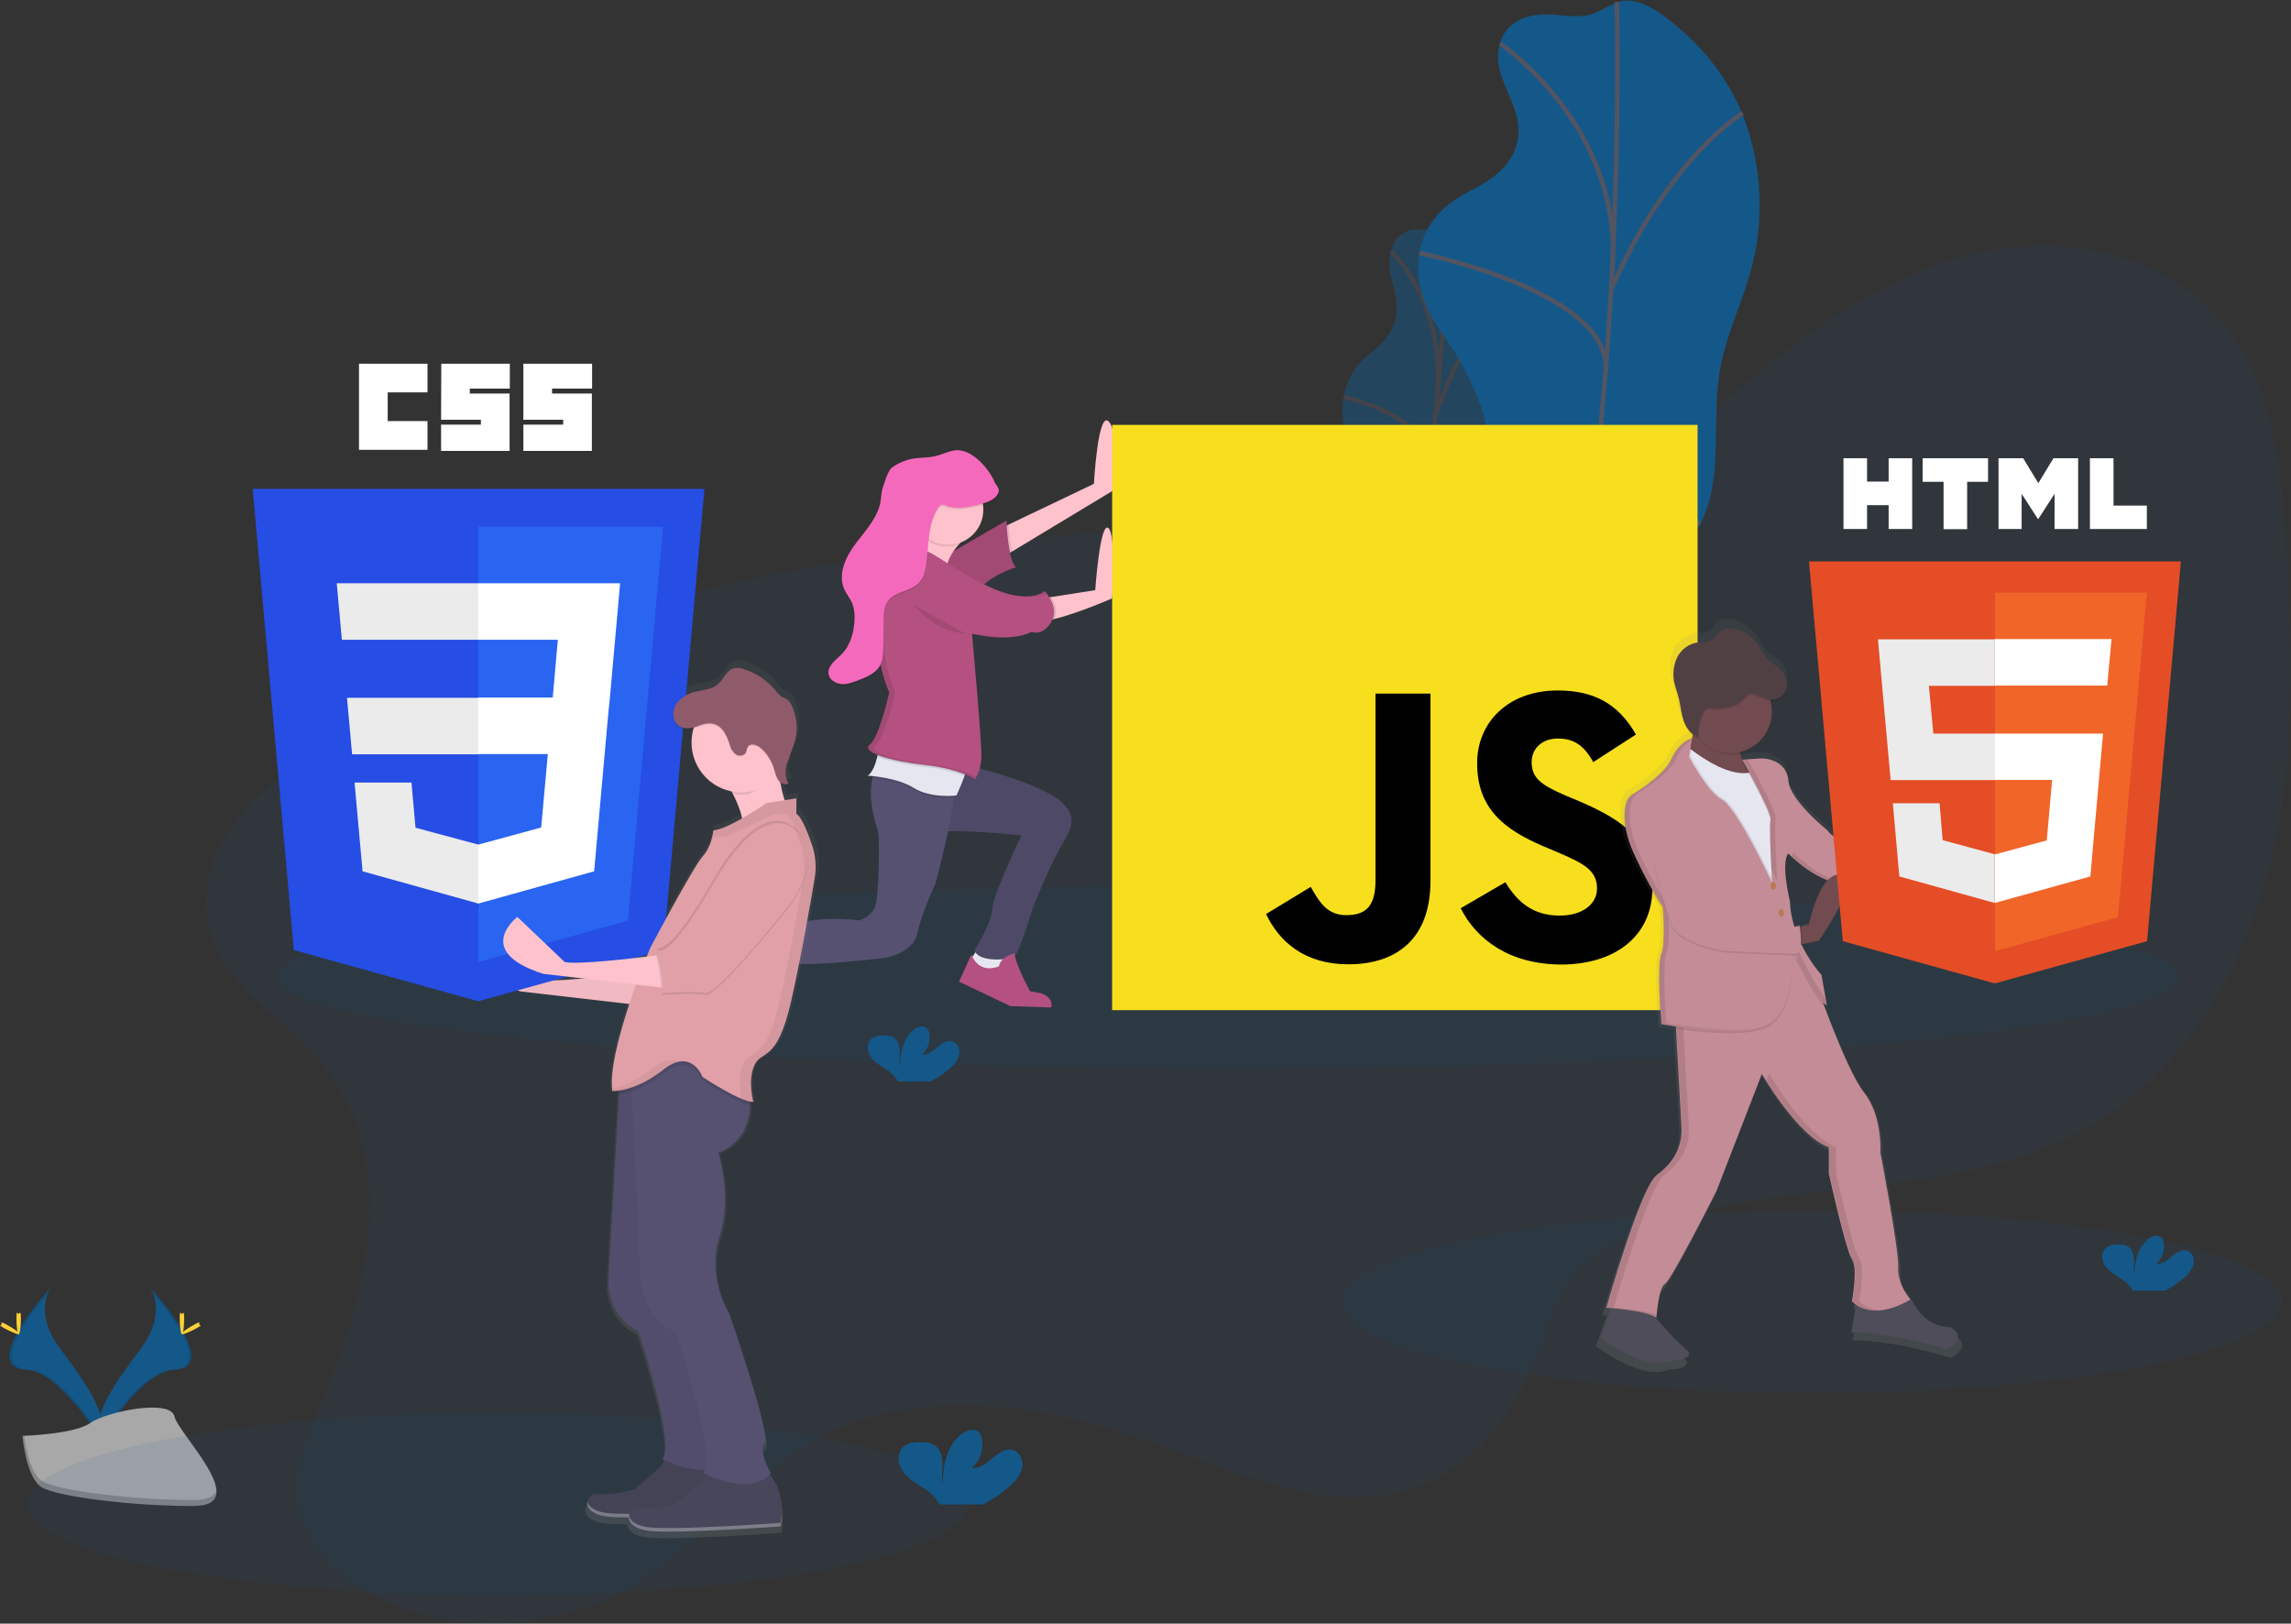<?xml version="1.0" encoding="utf-8"?>
<!-- Generator: Adobe Illustrator 27.0.1, SVG Export Plug-In . SVG Version: 6.00 Build 0)  -->
<svg version="1.1" id="_x37_d1857de-4e1d-4ad3-937b-baacafe47dc3"
	 xmlns="http://www.w3.org/2000/svg" xmlns:xlink="http://www.w3.org/1999/xlink" x="0px" y="0px" viewBox="0 0 1030 729.9"
	 style="enable-background:new 0 0 1030 729.9;" xml:space="preserve">
<rect x="0" y="0" width="1030" height="729.9" fill="#333333" stroke="none"/>
<style type="text/css">
	.st0{opacity:0.1;fill:#145889;enable-background:new    ;}
	.st1{opacity:0.5;}
	.st2{fill:#145889;}
	.st3{fill:none;stroke:#535461;stroke-width:2;stroke-miterlimit:10;}
	.st4{opacity:0.1;enable-background:new    ;}
	.st5{fill:#FFD037;}
	.st6{fill:#A8A8A8;}
	.st7{opacity:0.2;enable-background:new    ;}
	.st8{fill:#E6E6F0;}
	.st9{fill:#FDC2CC;}
	.st10{fill:#565171;}
	.st11{fill:#B45181;}
	.st12{opacity:0.1;}
	.st13{fill:#F569BC;}
	.st14{fill:#F7DF1E;}
	.st15{fill:url(#SVGID_1_);}
	.st16{fill:#4F4D59;}
	.st17{fill:#C48C96;}
	.st18{fill:#714B4F;}
	.st19{fill:#BA7855;}
	.st20{fill:#503F43;}
	.st21{fill:#E44D26;}
	.st22{fill:#F16529;}
	.st23{fill:#EBEBEB;}
	.st24{fill:#FFFFFF;}
	.st25{fill:url(#SVGID_00000080164617342194380200000011340546040602830736_);}
	.st26{opacity:5.000000e-02;enable-background:new    ;}
	.st27{fill:#264DE4;}
	.st28{fill:#2965F1;}
	.st29{fill:#47465A;}
	.st30{opacity:0.3;fill:#FFFFFF;enable-background:new    ;}
	.st31{fill:#E1A0A7;}
	.st32{fill:#8F5A6A;}
	.st33{opacity:5.000000e-02;}
</style>
<ellipse class="st0" cx="814.7" cy="585.2" rx="211.4" ry="41.1"/>
<g class="st1">
	<path class="st2" d="M633.6,103.6c-2.8,0.8-6.3,2.9-8.1,8.7c-3.4,11.3,4.5,19,1.9,30.8c-0.7,3.1-2.1,6.1-4,8.6
		c-3.2,4.3-6.6,6.3-9.9,9.3c-4.2,3.8-7.2,8.8-8.7,14.3c-1.6,6.1-1.7,12.4-0.4,18.5c1.2,5.1,3.2,8.9,5,13c2.2,5.3,3.9,10.8,5.1,16.4
		c0.7,2.7,1,5.5,1.1,8.3c0,3.7-0.4,7.4-1,11.1l-4.8,33.4c-0.7,4.4-1.2,8.8-1.3,13.2c0.1,4.4,0.6,8.9,1.5,13.2
		c1.7,8.8,3.5,18,7.3,22.7s10.4,3,14.4-6.5c3.8-9.1,3.9-21.1,7.3-30.8c5.3-15.2,15.9-17.3,21.8-31.9c5.6-14,3.9-31.1,6.8-47
		c2-11.4,6.4-21.8,9-33.1c3.7-16.2,3.3-33.1,0.4-45.6c-2.3-10.3-7.1-19.7-14.2-27.5c-2.5-2.8-5.2-5.2-8.3-5.4
		c-3.3-0.3-6.2,3.9-9.5,5.2C641.3,104,637.5,102.5,633.6,103.6z"/>
	<path class="st3" d="M651.7,98.2c0,0-5.6,144.3-29.4,229.4"/>
	<path class="st3" d="M625.4,112.9c0,0,25.3,23.1,20.5,67"/>
	<path class="st3" d="M604.2,178.6c0,0,41.6,8.4,38.5,33.3"/>
	<path class="st3" d="M677.2,130c0,0-16.8,14.7-31.8,56.5"/>
	<path class="st3" d="M660.7,256.2c0,0-11.5,9-20.7-22.5"/>
	<path class="st3" d="M611.2,274.6c0,0,23.4-3.1,25.6-17.7"/>
</g>
<path class="st2" d="M690.3,6.8c-5.8,0.9-12.8,3.6-15.7,11.8c-5.6,16.3,11.5,28.6,7.5,45.6c-1.2,4.7-3.7,8.9-7.1,12.2
	c-6,5.9-12.9,8.5-19.4,12.5s-13.2,10.3-16.3,20c-2.9,9.3-1.7,19.6,1.4,27.3c3,7.7,7.7,13.4,11.8,19.7c5,7.8,9.2,16.1,12.5,24.7
	c1.7,3.9,2.8,8.1,3.3,12.3c0.5,5.2-0.1,10.8-0.8,16.3l-6,48.7c-0.8,6.5-1.6,13.1-1.1,19.3c0.5,7.2,2.6,13.5,4.7,19.6
	c4.5,13.2,9.4,27,17.9,34.3s21.9,5.7,29.1-7.8c6.9-12.9,5.6-30.7,11.5-44.5c9.2-21.8,30.9-23.6,41.3-44.3c10-19.9,4.4-45.3,8.4-68.4
	c2.9-16.5,10.7-31.4,14.7-47.6c5.8-23.5,3-48.3-4.6-67s-19.7-32-32.6-42.2c-5.5-4.3-11.3-8.3-17.8-9c-6.9-0.8-12.5,5.1-19.1,6.5
	C706.2,8.3,698.1,5.6,690.3,6.8z"/>
<path class="st3" d="M726.9,0.9c0,0,5.5,211.9-33.6,334.4"/>
<path class="st3" d="M674.4,19.6c0,0,55.2,37,50.5,101.2"/>
<path class="st3" d="M638.2,113.8c0,0,87.1,17.3,83.7,53.5"/>
<path class="st3" d="M783.5,50.8c0,0-33.1,19.7-59.2,79.4"/>
<path class="st3" d="M764.4,234.7c0,0-22.7,12-45.5-35.6"/>
<path class="st3" d="M664,255.9c0,0,48.1-1.7,50.9-23.1"/>
<path class="st2" d="M67.3,578.6c0,0,8.4,11-3.9,27.5S41,636.6,45.1,646.9c0,0,18.5-30.7,33.5-31.2S83.8,597.1,67.3,578.6z"/>
<path class="st4" d="M67.3,578.6c0.7,1.1,1.3,2.2,1.8,3.4c14.7,17.2,22.5,33.3,8.4,33.7c-13.1,0.4-28.9,23.9-32.7,29.8
	c0.1,0.5,0.3,0.9,0.4,1.3c0,0,18.5-30.7,33.5-31.2S83.8,597.1,67.3,578.6z"/>
<path class="st5" d="M82.8,592.6c0,3.9-0.4,7-1,7s-1-3.1-1-7s0.5-2,1.1-2S82.8,588.7,82.8,592.6z"/>
<path class="st5" d="M88.2,597.2c-3.4,1.8-6.3,3-6.6,2.5s2.3-2.3,5.7-4.2s2.1-0.5,2.3,0S91.6,595.3,88.2,597.2z"/>
<path class="st2" d="M23,578.6c0,0-8.4,11,3.9,27.5s22.3,30.5,18.3,40.8c0,0-18.5-30.7-33.5-31.2S6.4,597.1,23,578.6z"/>
<path class="st4" d="M23,578.6c-0.7,1.1-1.3,2.2-1.7,3.4c-14.7,17.2-22.5,33.3-8.4,33.7c13.1,0.4,28.9,23.9,32.7,29.8
	c-0.1,0.5-0.3,0.9-0.4,1.3c0,0-18.5-30.7-33.5-31.2S6.4,597.1,23,578.6z"/>
<path class="st5" d="M7.4,592.6c0,3.9,0.4,7,1,7s1-3.1,1-7s-0.5-2-1.1-2S7.4,588.7,7.4,592.6z"/>
<path class="st5" d="M2.1,597.2c3.4,1.8,6.3,3,6.6,2.5s-2.3-2.3-5.7-4.2s-2.1-0.5-2.3,0S-1.3,595.3,2.1,597.2z"/>
<path class="st6" d="M10.1,645.5c0,0,23.4-0.7,30.5-5.8s36-11,37.8-3s35.2,40.1,8.8,40.3s-61.5-4.1-68.5-8.4S10.1,645.5,10.1,645.5z
	"/>
<path class="st7" d="M87.6,674.3c-26.4,0.2-61.5-4.1-68.5-8.4c-5.4-3.3-7.5-15-8.2-20.4h-0.8c0,0,1.5,18.9,8.5,23.2
	s42.1,8.6,68.5,8.4c7.6-0.1,10.3-2.8,10.1-6.8C96.2,672.7,93.3,674.2,87.6,674.3z"/>
<path class="st2" d="M982.4,574c1.8-1.5,3.2-3.5,3.8-5.8c0.5-2.3-0.5-5-2.7-5.9c-2.5-0.9-5.1,0.8-7.1,2.5s-4.3,3.7-6.9,3.3
	c2.7-2.5,4-6.2,3.2-9.8c-0.1-0.7-0.4-1.4-0.9-2c-1.4-1.5-3.8-0.8-5.5,0.3c-5.2,3.7-6.7,10.7-6.7,17.1c-0.5-2.3-0.1-4.7-0.1-7
	s-0.7-5-2.6-6.2c-1.2-0.7-2.6-1-4-1c-2.3-0.1-4.9,0.2-6.5,1.9c-2,2.1-1.5,5.7,0.3,8s4.3,3.8,6.8,5.4c1.9,1.2,3.6,2.7,4.8,4.6
	c0.1,0.3,0.3,0.5,0.4,0.8h14.7C976.6,578.6,979.6,576.5,982.4,574z"/>
<path class="st0" d="M146.7,480.3c31.8,40.5,19.5,99.6-0.8,146.9c-6.8,15.8-14.4,32.6-11.6,49.6c3.5,20.8,22,36,41.5,44
	c35.5,14.7,78,11.2,110.6-9.1c28.2-17.5,48.4-46.1,77-62.8c48-28,109.1-17.4,161.2,1.9c36.9,13.7,77.2,31.4,113.8,17.1
	c25.8-10,43.6-34.5,53.3-60.4c4.7-12.5,8.1-26,17-36c5.3-5.9,12.3-10.1,19.4-13.6c65-32.2,147-15,210.1-50.7
	c42.6-24.1,69.9-69.6,82-117.1s10.7-97.2,7.6-146.1c-2.2-34.7-6.1-71.8-28.3-98.6c-23.5-28.4-63.8-38.9-100.2-33.5
	S830,136.7,801,159.3c-36.3,28.3-69.9,63.5-114.5,74.9c-30.3,7.8-62.3,3.5-93.6,2.1c-52.3-2.5-104.7,3-156.7,9
	c-49.8,5.8-100,12.1-147.4,28.3c-33.6,11.5-60.5,32.3-92.2,46.8c-20.7,9.5-43.2,12.1-62.8,24.2c-24.1,14.9-46.2,40.7-40,71
	C99.7,444.4,129.8,458.8,146.7,480.3z"/>
<ellipse class="st0" cx="552.3" cy="439.2" rx="427.7" ry="41.1"/>
<ellipse class="st0" cx="223.7" cy="676.2" rx="211.4" ry="41.1"/>
<path class="st8" d="M439.7,426.4l-3.3,4.9c0,0,3.7,4.9,4,5.5s10.7-0.3,10.7-0.3l0.9-3.7l-1.5-4.3L439.7,426.4z"/>
<polygon class="st9" points="327.1,423.7 320.4,424.9 324.6,433.1 329.2,435.5 333.5,438.6 334.7,435.2 331.6,428.8 "/>
<path class="st10" d="M436.7,344.5c0,0,35.6,8.5,42.3,18c0,0,6.1,5.2,0,14.6s-14.6,30.8-14.6,30.8s-6.1,20.7-8.5,22.2
	s-16.4,2.7-17.7-3c0,0,7.9-12.5,7.9-18.3s13.1-33.2,13.1-33.2s-29.8-3.4-39.3-1.2S424.2,341.2,436.7,344.5z"/>
<path class="st4" d="M436.7,344.5c0,0,35.6,8.5,42.3,18c0,0,6.1,5.2,0,14.6s-14.6,30.8-14.6,30.8s-6.1,20.7-8.5,22.2
	s-16.4,2.7-17.7-3c0,0,7.9-12.5,7.9-18.3s13.1-33.2,13.1-33.2s-29.8-3.4-39.3-1.2S424.2,341.2,436.7,344.5z"/>
<path class="st10" d="M429.4,352.7c-0.1,1.8-0.3,3.8-0.5,5.9c-2,15.5-8.3,38.5-8.3,38.5s-6.4,13.7-8.2,22.5
	c-1.8,8.8-14.3,11-14.3,11s-34.1,4-41.1,2.4s-18,4.6-23.4,3.7s-8.8-13.7-8.8-13.7c9.4,0.1,18.8-1.9,27.4-5.8
	c14-6.4,34.1-3.4,34.1-3.4c3-0.9,5.6-3,7-5.8c2.1-4.6,2.1-32.3,1.5-34.1c-4-12-3.7-19.7-2.5-24.2c0.4-2,1.3-3.8,2.5-5.3L429.4,352.7
	z"/>
<path class="st4" d="M429.4,352.7c-0.1,1.8-0.3,3.8-0.5,5.9c-3.1,0.2-11.6,0.5-18-3.5c-6-3.7-14.7-4.9-18.7-5.3
	c0.4-2,1.3-3.8,2.5-5.3L429.4,352.7z"/>
<path class="st8" d="M433.6,348.9c-1.4,4-3.6,8.7-3.6,8.7s-11.3,1.5-19.2-3.4s-20.7-5.5-20.7-5.5c2.1-1.3,3.5-5.1,4.3-8.5
	c0.5-1.9,0.9-3.8,1.1-5.8c0,0,37.4,7.6,39,8.8C435.2,343.8,434.5,346.2,433.6,348.9z"/>
<path class="st9" d="M500.3,220.6L454.9,248l-4.5,2.7v-13.4l3.1-1.5l38.3-18.3c0,0,1.8-33.2,6.7-28S500.3,220.6,500.3,220.6z"/>
<path class="st4" d="M454.9,248l-4.5,2.7v-13.4l3.1-1.5C453.7,239.9,454.2,244,454.9,248z"/>
<path class="st11" d="M419.9,252.9l32.6-18.9c0,0,0.6,18.3,4.3,21c0,0-13.4,4-18.6,12.5L419.9,252.9z"/>
<path class="st4" d="M419.9,252.9l32.6-18.9c0,0,0.6,18.3,4.3,21c0,0-13.4,4-18.6,12.5L419.9,252.9z"/>
<path class="st9" d="M500,269c0,0-15.5,6.8-25.8,9.2c-2.3,0.7-4.7,1-7.1,0.8c-7-1.2,1.8-10,1.8-10l3.7-0.6l19.8-3.1
	c0,0,2.1-30.4,5.8-28S500,269,500,269z"/>
<path class="st9" d="M434.5,241.6c0,0-13.1,9.7-8.2,21.9c4.9,12.2-25.3-7.3-25.3-7.3s9.7-14.6,11.9-25.6S434.5,241.6,434.5,241.6z"
	/>
<path class="st4" d="M433.6,348.9c-5.7-2.1-11.6-3.5-17.6-4.1c-8.8-1-16.9-2.7-21.5-4.5c0.5-1.9,0.9-3.8,1.1-5.8
	c0,0,37.4,7.6,39,8.8C435.2,343.8,434.5,346.2,433.6,348.9z"/>
<path class="st4" d="M474.2,278.2c-2.3,0.7-4.7,1-7.1,0.8c-7-1.2,1.8-10,1.8-10l3.7-0.6C474.2,270.9,475.7,274.6,474.2,278.2z"/>
<path class="st11" d="M413.2,247.1c0,0-11.9-0.3-16.1,4.6s-3.4,18-3.4,18s-0.9,26.3,5.8,41c0.2,0.5,0.2,1,0.1,1.5
	c-0.1,0.2-0.1,0.1-0.1,0.1s-4.3,19.2-8.5,22.5s9.1,7.3,25,9.1s22.2,6.4,22.2,6.4s2.7-3,3-9.7s-4.2-55.7-4.2-55.7s16.7,4.3,26.8-0.9
	c0,0,4.6,2.4,8.8-4.3s-3-14-3-14s-6.7,6.7-25.3-2.1S419,246.8,413.2,247.1z"/>
<path class="st8" d="M322.2,424.3h-3.6v5.2l3.6,8.2c0,0,4.9,0.9,5.2,0.9s4.3-0.9,4.3-0.9l1.2-2.1
	C332.9,435.5,319.5,430.4,322.2,424.3z"/>
<path class="st11" d="M436.7,429.1l-5.5,12.2l23.1,11l18.3,0.6c0,0,1.5-4.3-4.6-6.4l-4.9-0.9c0,0-6.4-11.6-7-17c0,0-6.1,1.2-7,5.8
	C449.2,434.3,440.6,438.6,436.7,429.1z"/>
<path class="st11" d="M319.5,423.1l-1.9,1.5l-8.2,6.7l18.9,25c0,0,10.6,4.6,15.5,0c0,0,3-3-3.6-5.5c0,0-5.2,0.9-5.2-4.3
	s1.2-10.7,3-11.9c0,0-4.6-1.5-5.8-0.3c-0.9,1-1.7,2.1-2.4,3.3C329.8,437.7,318.9,433.4,319.5,423.1z"/>
<path class="st4" d="M412.3,231.3c-0.3,1.5-0.7,3.1-1.2,4.6c3.3,7.9,12.3,11.8,20.3,8.7c0.8-0.8,1.7-1.6,2.6-2.3
	C434,242.2,414.5,220.3,412.3,231.3z"/>
<path class="st4" d="M410.7,271.9c0,0,9.4,12.5,23.1,12.8"/>
<g class="st12">
	<path d="M467.1,284.1c-0.2-0.1-0.4-0.1-0.6-0.2c-0.3,0.2-0.6,0.3-0.9,0.4C466.1,284.4,466.6,284.3,467.1,284.1z"/>
	<path d="M470.3,266.9c-0.3-0.4-0.7-0.8-1.1-1.2c0,0-2,2-6.9,2.4C465,268.4,467.8,268,470.3,266.9z"/>
	<path d="M439.7,284.9l0.1,0.6c4,0.7,8.1,1.1,12.2,1C447.8,286.3,443.7,285.8,439.7,284.9z"/>
	<path d="M418.7,343.9c-15.8-1.8-29.2-5.8-25-9.1s8.5-22.5,8.5-22.5s0,0.1,0.1-0.1c0.2-0.5,0.1-1-0.1-1.5c-6.7-14.8-5.8-41-5.8-41
		s-0.9-13.1,3.4-18c3.2-3.6,10.6-4.4,14.1-4.5c-0.3,0-0.7,0-1,0c0,0-11.9-0.3-16.1,4.6s-3.4,18-3.4,18s-0.9,26.3,5.8,41
		c0.2,0.5,0.2,1,0.1,1.5c-0.1,0.2-0.1,0.1-0.1,0.1s-4.2,19.1-8.5,22.5s9.1,7.3,25,9.1s22.2,6.4,22.2,6.4c0.3-0.4,0.6-0.8,0.8-1.2
		C435.7,347.6,429.3,345.1,418.7,343.9z"/>
</g>
<circle class="st9" cx="426.3" cy="229.1" r="15.8"/>
<path class="st4" d="M448.9,222.1c-1.3,3.3-5.2,4.5-8.7,5.4c-4.9,1.2-10.2,2.4-14.9,0.5c-0.6-0.3-1.3-0.5-2-0.4
	c-0.6,0.2-1,0.6-1.3,1.1c-5.2,7.4-4.3,17.2-5.7,26.1c-0.4,2.8-1.1,5.6-3,7.7c-3.6,4-10.5,3.9-13.9,8.1c-2.2,2.8-2.2,6.7-2.2,10.3
	c0,3.8,0,7.6-0.1,11.4c-0.1,2.5-0.2,5.1-1.3,7.3c-1.9,3.8-6.2,5.5-10.1,7c-2.5,0.9-5,1.9-7.6,1.6s-5.3-2-5.6-4.6
	c-0.5-3.6,3.2-6.1,5.8-8.7c4.1-4.1,5.7-10.1,5.9-15.9c0.1-2.3-0.2-4.7-1-6.9c-0.9-2.3-2.6-4.2-3.6-6.4c-3.1-6.9,0.7-14.9,5.3-20.9
	s10.1-11.9,11.1-19.4c0.1-1.6,0.3-3.2,0.7-4.8c0.7-2.2,2.4-8.2,4.2-9.6c2.9-2.2,6.4-3.6,10-4.2c2.8-0.4,5.7-0.3,8.5-0.8
	c3.3-0.6,6.3-2.2,9.6-2.8c7-1.2,14.7,6.9,17.8,13.4C447.4,218.6,449.7,220,448.9,222.1z"/>
<path class="st13" d="M448.9,221.4c-1.3,3.3-5.2,4.5-8.7,5.4c-4.9,1.2-10.2,2.4-14.9,0.5c-0.6-0.3-1.3-0.5-2-0.4
	c-0.6,0.2-1,0.6-1.3,1.1c-5.2,7.4-4.3,17.2-5.7,26.1c-0.4,2.8-1.1,5.6-3,7.7c-3.6,4-10.5,3.9-13.9,8.1c-2.2,2.8-2.2,6.7-2.2,10.3
	c0,3.8,0,7.6-0.1,11.4c-0.1,2.5-0.2,5.1-1.3,7.3c-1.9,3.8-6.2,5.5-10.1,7c-2.5,0.9-5,1.9-7.6,1.6s-5.3-2-5.6-4.6
	c-0.5-3.6,3.2-6.1,5.8-8.7c4.1-4.1,5.7-10.1,5.9-15.9c0.1-2.3-0.2-4.7-1-6.9c-0.9-2.3-2.6-4.2-3.6-6.4c-3.1-6.9,0.7-14.9,5.3-20.9
	s10.1-11.9,11.1-19.4c0.1-1.6,0.3-3.2,0.7-4.8c0.7-2.2,2.4-8.2,4.2-9.6c2.9-2.2,6.4-3.6,10-4.2c2.8-0.4,5.7-0.3,8.5-0.8
	c3.3-0.6,6.3-2.2,9.6-2.8c7-1.2,14.7,6.9,17.8,13.4C447.4,218,449.7,219.4,448.9,221.4z"/>
<path class="st14" d="M500,191h263.2v263.1H500V191z"/>
<path d="M569.2,410.9l20.1-12.2c3.9,6.9,7.4,12.7,15.9,12.7c8.1,0,13.2-3.2,13.2-15.5v-84.1h24.7v84.4c0,25.6-15,37.3-36.9,37.3
	C586.5,433.5,575.1,423.3,569.2,410.9 M656.7,408.3l20.1-11.7c5.3,8.7,12.2,15,24.4,15c10.2,0,16.8-5.1,16.8-12.2
	c0-8.5-6.7-11.5-18-16.4l-6.2-2.6c-17.8-7.6-29.7-17.1-29.7-37.3c0-18.5,14.1-32.7,36.2-32.7c15.7,0,27,5.5,35.2,19.8l-19.2,12.4
	c-4.2-7.6-8.8-10.6-15.9-10.6c-7.2,0-11.8,4.6-11.8,10.6c0,7.4,4.6,10.4,15.2,15l6.2,2.6c21,9,32.9,18.2,32.9,38.9
	c0,22.3-17.5,34.5-41,34.5C678.7,433.5,663.9,422.5,656.7,408.3"/>
<linearGradient id="SVGID_1_" gradientUnits="userSpaceOnUse" x1="889.159" y1="30.14" x2="889.159" y2="368.697" gradientTransform="matrix(1 0 0 -1 -84.99 646.93)">
	<stop  offset="0" style="stop-color:#808080;stop-opacity:0.25"/>
	<stop  offset="0.54" style="stop-color:#808080;stop-opacity:0.12"/>
	<stop  offset="1" style="stop-color:#808080;stop-opacity:0.1"/>
</linearGradient>
<path class="st15" d="M878.6,600.2c0,0-10.3,0.7-16.6-10.3c-1.2-2.2-2.7-4.3-4.4-6.2c-2-3.4-3.1-7.2-3.1-11.2
	c0.3-8.2-8.2-52.8-8.2-52.8s1.1-17-7.4-27.6c-5.6-7-13.7-27-18.5-39.9c0.3,0.3,0.7,0.5,1.1,0.6l-0.2-1.1h0.2l-2.5-13.8
	c-3.7-4.2-6.7-8.9-9.2-13.9l0.6-0.1l7.5-1.6c0,0,12.2-17.4,13-25.9h1h1.4c11.3-0.1,22.6,0.5,33.9,1.8l0,0c0,0-0.1-0.3-0.2-0.6l0,0
	c-0.5-1.7-0.8-3.5-1.1-5.2h0.7l7-0.5c0,0,24.1-26.9,15.2-31.9s-18.1,22.3-18.1,22.3l-3,0.5l-0.8,0.1c0.1-0.1,0.2-0.2,0.2-0.3
	s-39.3-1.8-45.4-11.3c0,0-17.4-13.8-18.1-23c-0.3-3.9-2.7-7.3-6.2-8.8c-2.1-1-4.5-1.5-6.9-1.3l-8.1,0.6l0.6,1H783
	c-0.5-1.2-0.9-2.4-1.3-3.6h0.2c-0.1-0.2-0.1-0.5-0.2-0.8c10.3-2.4,16.7-12.7,14.2-23c0-0.2-0.1-0.4-0.1-0.5c0.8,0.1,1.6,0.1,2.4-0.1
	c3-0.6,5.1-3.6,5.2-6.7c0-0.2,0-0.4,0-0.6c0,0,0-0.1,0-0.1c-0.1-3.1-1.5-6-4-7.9c-1.6-1.4-3.6-2.3-5-3.8c-1.8-1.8-2.7-4.2-4.1-6.3
	c-2.3-3.5-5.7-6.1-9.6-7.5c-2.9-1-6.5-1.1-8.8,1c-1.2,1.1-1.8,2.7-3.1,3.6c-1.9,1.3-4.4,0.9-6.7,1.2c-4.2,0.6-7.8,3.4-9.6,7.2
	c-1.1,2.4-1.7,5-1.6,7.6c0,1.8,0.2,3.6,0.6,5.4c0.4,1.7,1.1,3.4,1.6,5.2c1,3.6,1.2,7.4,2.4,10.9c0.8,2.6,2.3,5,4.4,6.7l-0.3,1.5
	c-0.2,0-5.7,1.2-9.5,9.6c-3,6.6-13.2,13.4-17.7,16.1c-1.7,1-2.9,2.7-3.3,4.6c-0.4,1.9-0.6,3.9-0.6,5.9c-0.1,4.3,0.8,10.2,4.2,17.7
	c7.8,17,13.5,24.4,13.5,24.4s0.4,5.2,0.5,10.7c0,4.1-0.3,8.2-1.2,10.2c-0.7,1.7-1,6.1-0.9,11.1c0,9.6,0.9,22.2,0.9,22.2
	s2.7,0.5,6.9,1.1l2.6,45.9c0.3,5.6-1.5,11-5,15.3c-1.8,2.3-3.9,4.3-6.3,6c-7.4,5.3-23.4,61.3-23.4,61.3s0.8,0,2.1,0.2l-4.9,13.7
	c0,0,19.6,15,31.5,10.9c1.3-0.4,2.6-0.6,4-0.6c2.3,0,7.4-1.9,4.6-4.3c-5.4-5-10.5-10.3-15.3-15.9c0.4,0.2,0.8,0.4,1.1,0.7v-0.1
	l0.2,0.1c0,0,0-0.5,0.1-1.5l-0.2-0.1c0.4-3.7,1.5-13,3.8-14.1c2.8-1.4,23.7-42.9,23.7-42.9l20.9-53.8c0,0,16.7,28.7,30.8,33.7v12
	c0,0,7.8,35.4,10.6,39.3s0,19.5,0,19.5c0.6,0.6,1.2,1.2,1.9,1.7l-2.3,12.8c0,0,16.3-0.7,43.9,7.8
	C876.9,610.5,887.5,605.9,878.6,600.2z M813.4,414.9l-3.5,0.9l-0.7,0.2c-0.1-0.4-0.1-0.7-0.1-0.7c-0.8,0.4-1.6,0.6-2.5,0.6
	c-1.2-3.9-1.9-7.9-2.1-12c-1.2-4.9-1.9-9.8-2.1-14.8c0-2.6,0.4-4.8,1.4-6.1l1.2,0.1l0.8,0.8l0.1,0l0.4,0.4l0,0l0.4,0.4l0.1,0.1
	l0.5,0.4l0.1,0.1l0.5,0.4l0,0l0.5,0.4l0.1,0.1l0.6,0.5l0,0l0.5,0.4l0.1,0.1l0.6,0.5l0.1,0.1l0.6,0.4l0.1,0.1l0.7,0.5l0.2,0.1
	l0.7,0.5h0.1l0.7,0.5l0.2,0.1l0.7,0.5l0.2,0.1l0.7,0.4l0.1,0.1l0.8,0.5l0.2,0.1l0.8,0.5h0.1l0.8,0.4l0.2,0.1l0.8,0.4l0.2,0.1
	l0.8,0.4l0.2,0.1l0.9,0.4l0.2,0.1l0.9,0.4l0,0C816.3,400.4,813.4,414.9,813.4,414.9z"/>
<path class="st16" d="M726.1,583.1l-6.6,18.3c0,0,18,13.8,29.7,10.9c1.8-0.4,3.6-0.7,5.4-0.9c2.4-0.2,6.6-2,4-4.2
	c-8.3-7.3-19.4-20.8-19.4-20.8L726.1,583.1z"/>
<path class="st16" d="M835.4,581.4l-3.1,17.6c0,0,15.9-0.7,42.9,7.6c0,0,10.4-4.5,1.7-10c0,0-10,0.7-16.2-10s-10-9.3-10-9.3
	L835.4,581.4z"/>
<path class="st17" d="M753,453.4l3,53.7c0.3,5.7-1.6,11.3-5.3,15.7c-1.7,2-3.6,3.8-5.7,5.3c-7.3,5.2-22.8,59.8-22.8,59.8
	s17.6,1,22.5,4.5c0,0,1-13.8,3.8-15.2s23.2-41.8,23.2-41.8l20.4-52.6c0,0,16.2,28,30.1,32.9v11.8c0,0,7.6,34.6,10.4,38.4s0,19,0,19
	s8,10,26.3-0.7c0,0-5.9-6.6-5.5-14.5s-8-51.5-8-51.5s1-16.6-7.3-27s-22-50.1-22-50.1l-9.5-20.5L753,453.4z"/>
<g class="st12">
	<path d="M725.5,587.9c0,0,15.6-54.6,22.8-59.8c2.2-1.6,4.2-3.5,6-5.7c3.5-4.3,5.3-9.8,5-15.3l-3-53.7l51-31.4l-0.7-1.5l-53.4,32.9
		l3,53.7c0.3,5.6-1.5,11-5,15.3c-1.8,2.1-3.8,4-6,5.7c-7.2,5.2-22.8,59.8-22.8,59.8s17.6,1,22.5,4.5c0,0,0-0.5,0.1-1.4
		C738.2,588.7,725.5,587.9,725.5,587.9z"/>
	<path d="M835.9,584.8c0,0,2.8-15.2,0-19s-10.4-38.4-10.4-38.4v-11.8c-13.8-4.8-30.1-32.9-30.1-32.9l-1.2,3.1
		c4.7,7.4,17.2,25.9,28.2,29.7v11.8c0,0,7.6,34.6,10.4,38.4s0,19,0,19s3.9,4.9,12.4,4.2C838.8,588.5,835.9,584.8,835.9,584.8z"/>
</g>
<path class="st18" d="M872,393.2l-6.8,0.5l-3.6,0.2v-8.6l4.7-0.9l2.9-0.5c0,0,9-26.6,17.6-21.8S872,393.2,872,393.2z"/>
<path class="st18" d="M763.1,321.9c0,0-4.5,17.3-5.9,28s32.2,2.1,32.2,2.1s-12.8-15.6-5.5-23.9L763.1,321.9z"/>
<path class="st8" d="M799.4,393.9l0.7,6.6l-10.7-0.7l-10.7-9.3l-10.7-30.1l-6.9-10.7l-5.2-6.6l2.1-8c0,0,1,0.8,2.5,2
	c5.3,4,17.6,12.4,26.7,10.1c0.4-0.1,0.8-0.2,1.2-0.4l13.5,23.2L799.4,393.9z"/>
<path class="st4" d="M760.7,333c0,0-5.5,1-9.3,9.3c-2.9,6.4-12.8,13-17.2,15.7c-1.7,1-2.9,2.7-3.3,4.7c-0.9,3.9-1.2,11.3,3.6,21.9
	c7.6,16.6,13.1,23.9,13.1,23.9s1.4,16.6-0.7,21.4c-2.1,4.8,0,31.5,0,31.5s36.3,6.9,48.4,0s10.4-33.5,10.4-33.5s11.4,24.2,15.6,24.9
	l-2.4-13.5c0,0-13.5-14.5-14.2-33.2c0,0-4.2-17-0.7-21.4c0,0,58.5,4.8,61.9,0.7c0,0-38.4-1.7-44.3-11.1c0,0-17-13.5-17.6-22.5
	c-0.2-3.4-2.2-6.5-5.2-8.1c-2.4-1.3-5.1-1.9-7.8-1.7l-7.8,0.5c0,0,13.5,23.9,12.8,27s0.7,28.4,0.7,28.4s-15.6-33.5-22.5-37.3
	s-14.9-19.4-14.9-19.4L760.7,333"/>
<path class="st4" d="M799.4,393.9l0.7,6.6l-10.7-0.7l-10.7-9.3l-10.7-30.1l-6.9-10.7l-5.2-6.6l2.1-8c0,0,1,0.8,2.5,2l-0.5,2.7
	c0,0,8,15.6,14.9,19.4s22.5,37.4,22.5,37.4s-1.4-25.2-0.7-28.4c0.5-2.1-5.6-13.8-9.5-21.1c0.4-0.1,0.8-0.2,1.2-0.4l13.5,23.2
	L799.4,393.9z"/>
<path class="st4" d="M865.2,393.7l-3.6,0.2v-8.6l4.7-0.9C864.7,386.6,864.8,390.4,865.2,393.7z"/>
<path class="st17" d="M760.7,332c0,0-5.5,1-9.3,9.3c-2.9,6.4-12.8,13-17.2,15.7c-1.7,1-2.9,2.7-3.3,4.7c-0.9,3.9-1.2,11.3,3.6,21.9
	c7.6,16.6,13.1,23.9,13.1,23.9s1.4,16.6-0.7,21.4c-2.1,4.8,0,31.5,0,31.5s36.3,6.9,48.4,0s10.4-33.5,10.4-33.5s11.4,24.2,15.6,24.9
	l-2.4-13.5c0,0-13.5-14.5-14.2-33.2c0,0-4.2-17-0.7-21.4c0,0,13.5,14.5,28.7,14.2c11.1-0.1,22.2,0.5,33.2,1.7c0,0-3.5-11.1,0-15.2
	c0,0-38.4-1.7-44.3-11.1c0,0-17-13.5-17.6-22.5c-0.2-3.4-2.2-6.5-5.2-8.1c-2.4-1.3-5.1-1.9-7.8-1.7l-7.8,0.5c0,0,13.5,23.9,12.8,27
	s0.7,28.4,0.7,28.4s-15.6-33.6-22.5-37.4s-14.9-19.4-14.9-19.4L760.7,332"/>
<path class="st4" d="M753,368.3c0,0,8.3,28,13.1,31.5s34.2,21.1,42.9,17c0,0,2.1,10.4-1,12.8c0,0-32.2-1.3-32.5-1.4
	c0,0-21.1-2.8-24.6-13.1s-7.6-28-7.6-28L753,368.3z"/>
<ellipse class="st19" cx="797.3" cy="398.2" rx="1.2" ry="1.7"/>
<ellipse class="st19" cx="800.8" cy="410.3" rx="1.2" ry="1.7"/>
<g class="st12">
	<path d="M749.2,459.9c0,0-2.1-26.6,0-31.5s0.7-21.4,0.7-21.4s-5.5-7.3-13.1-23.9c-4.8-10.6-4.5-17.9-3.6-21.9
		c0.4-1.9,1.7-3.6,3.3-4.7c4.4-2.7,14.3-9.3,17.2-15.7c2.2-4.7,4.8-7,6.8-8.2l0.1-0.8c0,0-5.5,1-9.3,9.3c-2.9,6.4-12.8,13-17.2,15.7
		c-1.7,1-2.9,2.7-3.3,4.7c-0.9,3.9-1.2,11.3,3.6,21.9c7.6,16.6,13.1,23.9,13.1,23.9s1.4,16.6-0.7,21.4c-2.1,4.8,0,31.5,0,31.5
		s25.9,4.9,41.3,2.3C772.6,464.4,749.2,459.9,749.2,459.9z"/>
	<path d="M795.9,368.3c-0.5,2.1,0,14.7,0.4,22.3c1.7,3.4,2.7,5.7,2.7,5.7s-1.4-25.2-0.7-28.4c0.7-3-11.5-24.7-12.7-26.8l-2.5,0.2
		C783.1,341.4,796.6,365.2,795.9,368.3z"/>
	<path d="M835,397.4c-15.2,0.4-28.7-14.2-28.7-14.2c-0.4,0.6-0.7,1.2-0.9,1.9c4,3.7,15,12.9,27.2,12.6c11.1-0.1,22.2,0.5,33.2,1.7
		c0,0-0.1-0.2-0.2-0.6C855.4,397.8,845.2,397.3,835,397.4z"/>
	<path d="M808,426.4c0,0,0.1,2.2,0.1,5.4c3.6,7.1,10.2,19.3,13.1,19.8l-0.5-2.8C815.6,442.5,808,426.4,808,426.4z"/>
</g>
<path class="st18" d="M817.7,422.9l-7.3,1.5l-5.8,1.2l3.1-8.6l2.2-0.5l3.4-0.8c0,0,4.8-24.2,14.5-22.5S817.7,422.9,817.7,422.9z"/>
<path class="st4" d="M810.4,424.5l-5.8,1.2l3.1-8.6l2.2-0.5C810.3,419.2,810.5,421.8,810.4,424.5z"/>
<path class="st17" d="M753,367.6c0,0,8.3,28,13.1,31.5s34.2,21.1,42.9,17c0,0,2.1,10.4-1,12.8c0,0-32.2-1.3-32.5-1.4
	c0,0-21.1-2.8-24.6-13.1s-7.6-28-7.6-28L753,367.6z"/>
<path class="st4" d="M763.4,322.7c0,0-0.7,2.7-1.6,6.6c3.9,7.5,12.4,11.4,20.6,9.5c-0.8-3.5-0.7-7.1,1.8-9.9L763.4,322.7z"/>
<circle class="st18" cx="777.9" cy="319.9" r="18.7"/>
<path class="st4" d="M794.2,314.8c1.4,0.4,2.8,0.5,4.2,0.3c3-0.8,5-3.5,5.1-6.5c-0.1-3-1.5-5.9-3.8-7.7c-1.6-1.3-3.5-2.2-4.9-3.7
	c-1.7-1.8-2.7-4.1-4-6.1c-2.2-3.4-5.5-6-9.4-7.3c-2.9-1-6.4-1.1-8.6,1c-1.1,1.1-1.8,2.6-3,3.5c-1.8,1.3-4.3,0.9-6.5,1.2
	c-4.1,0.6-7.6,3.2-9.4,7c-1.7,3.8-2,8-0.9,12c0.4,1.7,1.1,3.3,1.5,5c1,3.5,1.2,7.2,2.3,10.7s3.4,6.9,6.9,7.9
	c-0.3-3.9,0.5-7.8,2.2-11.3c0.3-0.8,0.9-1.4,1.6-1.8c0.6-0.2,1.3-0.2,1.9,0c4.4,0.6,8.9-0.3,12.7-2.6c1.3-0.8,3.4-3.6,4.8-3.8
	C788.5,312.1,792.3,314.3,794.2,314.8z"/>
<path class="st20" d="M794.2,314.1c1.4,0.4,2.8,0.5,4.2,0.3c3-0.8,5-3.5,5.1-6.5c-0.1-3-1.5-5.9-3.8-7.7c-1.6-1.3-3.5-2.2-4.9-3.7
	c-1.7-1.8-2.7-4.1-4-6.1c-2.2-3.4-5.5-6-9.4-7.3c-2.9-1-6.4-1.1-8.6,1c-1.1,1.1-1.8,2.6-3,3.5c-1.8,1.3-4.3,0.9-6.5,1.2
	c-4.1,0.6-7.6,3.2-9.4,7c-1.7,3.8-2,8-0.9,12c0.4,1.7,1.1,3.3,1.5,5c1,3.5,1.2,7.2,2.3,10.7s3.4,6.9,6.9,7.9
	c-0.3-3.9,0.5-7.8,2.2-11.3c0.3-0.8,0.9-1.4,1.6-1.8c0.6-0.2,1.3-0.2,1.9,0c4.4,0.6,8.9-0.3,12.7-2.6c1.3-0.8,3.4-3.6,4.8-3.8
	C788.5,311.5,792.3,313.6,794.2,314.1z"/>
<path class="st21" d="M980.5,252.4l-15.2,170.7l-68.5,19l-68.3-19l-15.2-170.7H980.5z"/>
<path class="st22" d="M896.9,427.6l55.3-15.3l13-145.9h-68.3V427.6z"/>
<path class="st23" d="M867.2,308.3h29.6v-20.9h-52.5l0.5,5.6l5.2,57.7h46.9v-20.9h-27.7L867.2,308.3z M872,361.1h-21l2.9,32.9
	l42.8,11.9h0.1v-21.9h-0.1l-23.3-6.3L872,361.1z"/>
<path class="st24" d="M828.8,206h10.6v10.5h9.7V206h10.6v31.8h-10.6v-10.7h-9.7v10.7h-10.6V206z M873.8,216.6h-9.4V206h29.4v10.6
	h-9.4v21.3h-10.6L873.8,216.6L873.8,216.6L873.8,216.6z M898.5,206h11.1l6.8,11.2l6.8-11.2h11.1v31.8h-10.6v-15.8l-7.3,11.3h-0.2
	l-7.3-11.3v15.8h-10.4V206z M939.6,206h10.6v21.3h15v10.5h-25.6L939.6,206L939.6,206z"/>
<path class="st24" d="M896.8,350.6h25.8l-2.4,27.2l-23.3,6.3v21.8l42.9-11.9l0.3-3.5l4.9-55.1l0.5-5.6h-48.7V350.6L896.8,350.6z
	 M896.8,308.2L896.8,308.2l50.6,0l0.4-4.7l1-10.6l0.5-5.6h-52.5V308.2L896.8,308.2z"/>
<linearGradient id="SVGID_00000074443040331841337060000013965515041406607237_" gradientUnits="userSpaceOnUse" x1="376.509" y1="-45.06" x2="376.509" y2="350.15" gradientTransform="matrix(1 0 0 -1 -84.99 646.93)">
	<stop  offset="0" style="stop-color:#808080;stop-opacity:0.25"/>
	<stop  offset="0.54" style="stop-color:#808080;stop-opacity:0.12"/>
	<stop  offset="1" style="stop-color:#808080;stop-opacity:0.1"/>
</linearGradient>
<path style="fill:url(#SVGID_00000074443040331841337060000013965515041406607237_);" d="M366.7,378.4c-2-5.7-4.8-13-7-14.7
	c-0.1-0.1-0.3-0.2-0.4-0.3H359v-7l-5.3,0.8c-0.8-2.5-1.5-5.2-1.9-7.8c1,1,2.6,1.3,4,0.8c-0.1-0.1-0.2-0.3-0.2-0.4l0.2-0.1
	c-0.8-1.5-1.3-3.1-1.3-4.8c0-1.5,0.3-3.1,0.7-4.5c0.9-3.2,2.5-6.3,3.4-9.5c0.6-2.1,0.8-4.3,0.8-6.5c0-3.7-0.8-7.3-2.5-10.7
	c-0.4-1-1-1.8-1.9-2.4c-0.7-0.4-1.5-0.8-2.3-1.1c-1.3-0.9-2.4-2-3.3-3.3c-3.7-4.5-8.7-7.9-14.4-9.6c-1.5-0.5-3.1-0.7-4.6-0.4
	c-3.5,1-4.8,5.3-7.7,7.6c-2.5,2-6,2.2-9.2,2.9c-3.2,0.6-6.2,2.1-8.5,4.5c-1.5,1.7-2.3,3.9-2.3,6.2c-0.2,2.2,0.8,4.2,2.5,5.5
	c2,1.3,4.4,1.6,6.7,1c-3.5,12.1,3.5,24.7,15.6,28.2c0.6,0.2,1.1,0.3,1.7,0.4l0.6,1.1l0,0c1.9,3.5,3.3,7.3,4.3,11.2
	c-4.8,2.8-10.1,5.3-13.3,5.6c-0.1,1.2-0.4,2.5-0.7,3.7c-0.7,3-2.2,5.9-4.2,8.2c-4.3,4.9-23.9,41.8-23.9,41.8s-0.6,1.5-1.6,4
	c-12.1,1.5-31.9,3.6-37.5,2.5l-21.7-20.6c0,0-7,5.4-6.4,11.9l-3.9-3.7c0,0-20.6,15.7,11.9,26l49.5,5.8c-4.7,14.2-9.1,30.8-7.8,39.8
	h0.4c0.9,0,1.9-0.1,2.8-0.2l-0.1,1.6l-4.8,85.4c0,0-1.1,15.7,13.6,22.8c0,0,17.9,52.6,10.9,58.6c0,0,0.8,0.4,2.2,1.1l-14.7,13
	c0,0-10.9,2.7-16.8,2.2c-2.2-0.3-4.2,1.1-4.8,3.2c0,0.1,0,0.2-0.1,0.3v0.1c0,0.1,0,0.2,0,0.3s0,0.1,0,0.1s0,0.2,0,0.3v0.1
	c0,0.1,0,0.2,0.1,0.3v0.1c0,0.1,0.1,0.2,0.1,0.4v0.1c0,0.1,0.1,0.2,0.2,0.4v0.1c0.1,0.1,0.1,0.2,0.2,0.4l0.1,0.1
	c0.1,0.1,0.2,0.3,0.3,0.4l0.1,0.1c0.1,0.1,0.2,0.2,0.4,0.4h0.1l0.4,0.3l0.1,0.1l0.5,0.3l0.1,0.1l0.6,0.3h0.1l0.6,0.3h0.1l0.7,0.3
	l0.1,0.1l0.8,0.3h0.1l0.9,0.2h0.1l1,0.2h0.2l1,0.2h0.2l1.1,0.1c2.2,0.2,5.2,0.2,8.7,0.2l0,0c0,0,0,0.1,0,0.1s0,0.2,0,0.3v0.1
	c0,0.1,0,0.2,0.1,0.3v0.1c0,0.1,0.1,0.2,0.1,0.4v0.1c0,0.1,0.1,0.2,0.2,0.4v0.1c0.1,0.1,0.1,0.2,0.2,0.4l0.1,0.1
	c0.1,0.1,0.2,0.3,0.3,0.4l0.1,0.1c0.1,0.1,0.2,0.2,0.4,0.4h0l0.4,0.3l0.1,0.1l0.5,0.3l0.1,0.1l0.6,0.3h0.1l0.6,0.3h0.1l0.7,0.3
	l0.1,0.1l0.8,0.3h0.1l0.9,0.2h0.1l1,0.2h0.2l1,0.2h0.2l1.1,0.1c14.1,1.1,59.1-2.2,59.1-2.2v-0.1l0,0v-0.2l0,0
	c0.5-2.1,2.6-14.3-5.1-23.3c0.2-0.2,0.5-0.5,0.7-0.8c0,0-6-10.3-2.7-13.6s-15.9-59.2-15.9-59.2s-10.3-16.3-4.3-34.7
	s-0.5-38.5-0.5-38.5s14.2-4.2,14.5-21.8c0-0.5,0-1.1,0-1.6c0.3,0,0.6,0.1,0.9,0.1c0.2,0,0.4,0,0.6,0c0,0-2.7-9.8,0.5-16.8
	s10.3-0.5,16.8-29.3c4.7-20.8,8.9-44.7,10.8-56.4C368.7,388,368.3,383.1,366.7,378.4z M242.9,439.4l-5-4.7c1.6,0.7,3.5,1.3,5.5,2
	l18.7,2.2C253.8,439.7,246,440.1,242.9,439.4L242.9,439.4z"/>
<path class="st9" d="M290.1,436.7c0,0-38.4,5.3-46.4,3.7l-21.3-20.3c0,0-20.3,15.5,11.7,25.6l59.7,6.9L290.1,436.7z"/>
<path class="st26" d="M290.1,436.7c0,0-38.4,5.3-46.4,3.7l-21.3-20.3c0,0-20.3,15.5,11.7,25.6l59.7,6.9L290.1,436.7z"/>
<path class="st27" d="M215,450.1l-82.9-23l-18.5-207.3h203.1l-18.5,207.3L215,450.1z"/>
<path class="st28" d="M282.3,413.9l15.8-177.1h-83v195.7L282.3,413.9z"/>
<path class="st23" d="M156,313.7l2.3,25.4h56.9v-25.4H156z M151.4,262.2l2.3,25.4h61.4v-25.4L151.4,262.2L151.4,262.2z M215.2,379.7
	h-0.1l-28.3-7.6l-1.8-20.3h-25.6l3.6,39.9l52.1,14.5h0.1L215.2,379.7z"/>
<path class="st24" d="M161.4,163.5h30.8v12.9h-17.9v12.9h17.9v12.9h-30.8V163.5z M198.4,163.5h30.8v11.2h-18v2.2h17.9v25.8h-30.8
	v-11.8h17.9v-2.2h-17.9L198.4,163.5L198.4,163.5z M235.4,163.5h30.8v11.2h-18v2.2h17.9v25.8h-30.8v-11.8h17.9v-2.2h-17.9v-25.2
	H235.4z"/>
<path class="st24" d="M274.2,313.7l4.6-51.5H215v25.4h35.8l-2.3,26H215V339h31.3l-3,33l-28.3,7.7v26.5l52.1-14.5l0.4-4.3l6-66.9
	L274.2,313.7L274.2,313.7z"/>
<path class="st29" d="M304,653.1l-18.7,16.5c0,0-10.7,2.7-16.5,2.1s-8.5,9.1,5.3,10.1s58.1-2.1,58.1-2.1s4.3-17.1-8.5-26.7H304z"/>
<path class="st26" d="M304,653.1l-18.7,16.5c0,0-10.7,2.7-16.5,2.1s-8.5,9.1,5.3,10.1s58.1-2.1,58.1-2.1s4.3-17.1-8.5-26.7H304z"/>
<path class="st30" d="M332.9,672.4c0,1.9-0.3,3.9-0.7,5.8c0,0-44.2,3.2-58.1,2.1c-6.7-0.5-9.5-3-10-5.4c-0.6,2.7,1.8,6.3,10,7
	c13.9,1.1,58.1-2.1,58.1-2.1C332.8,677.4,333,674.9,332.9,672.4z"/>
<path class="st9" d="M325.9,350.9c0,0,11.7,16.5,7.5,27.7s22.4-11.7,22.4-11.7s-8.5-15-4.3-31L325.9,350.9z"/>
<path class="st29" d="M322.7,659.5L304,676c0,0-10.7,2.7-16.5,2.1s-8.5,9.1,5.3,10.1s58.1-2.1,58.1-2.1s4.3-17.1-8.5-26.7
	L322.7,659.5z"/>
<path class="st10" d="M328,655.8c-2.8,3.4-6.7,4.8-10.8,5c-9.3,0.4-19.6-5-19.6-5c6.9-5.9-10.7-57.6-10.7-57.6
	c-14.4-6.9-13.3-22.4-13.3-22.4l4.7-83.9l1.2-21.1l14.9-9.1l11.8,9l11.2,8.6c0.7,2.7,1.2,5.5,1.4,8.3c1.3,19.6-14.2,24.2-14.2,24.2
	s6.4,19.7,0.5,37.8s4.3,34.1,4.3,34.1s19.2,55.4,16,58.6S328,655.8,328,655.8z"/>
<path class="st26" d="M328,655.8c-2.8,3.4-6.7,4.8-10.8,5c-9.3,0.4-19.6-5-19.6-5c6.9-5.9-10.7-57.6-10.7-57.6
	c-14.4-6.9-13.3-22.4-13.3-22.4l4.7-83.9l1.2-21.1l14.9-9.1l11.8,9l11.2,8.6c0.7,2.7,1.2,5.5,1.4,8.3c1.3,19.6-14.2,24.2-14.2,24.2
	s6.4,19.7,0.5,37.8s4.3,34.1,4.3,34.1s19.2,55.4,16,58.6S328,655.8,328,655.8z"/>
<path class="st10" d="M346.6,662.2c-9.1,11.2-30.4,0-30.4,0c0.4-0.4,0.7-0.9,0.9-1.5c3.9-10.6-13.2-61.5-13.2-61.5
	c-14.4-6.9-16-23.5-16-23.5l-3.8-85.4l-0.5-11.1l22.4-8.6l6.9-2.6l22.9,17.6c1,3.6,1.5,7.4,1.4,11.2c-0.3,17.2-14.3,21.4-14.3,21.4
	s6.4,19.7,0.5,37.8s4.3,34.1,4.3,34.1s19.2,55.4,16,58.6S346.6,662.2,346.6,662.2z"/>
<path class="st4" d="M337.5,496.9c-4.6-0.7-13.9-6.2-18.7-9.2c-1.8-1.2-3-1.9-3-1.9s-4.8-13.3-17.6-3.2c-4.2,3.4-8.9,6-13.9,7.9
	c-1.9,0.7-3.9,1.2-5.9,1.5l1.2-21.1l14.9-9.1l11.8,9l6.9-2.6l22.9,17.6C337,489.4,337.5,493.2,337.5,496.9z"/>
<path class="st31" d="M366.3,394.6c-1.9,11.4-6,35-10.6,55.4c-6.4,28.2-13.3,21.8-16.5,28.8s-0.5,16.5-0.5,16.5
	c-5.3,0.5-22.9-11.2-22.9-11.2s-4.8-13.3-17.6-3.2s-22.9,9.6-22.9,9.6c-2.7-17.6,17.1-64.5,17.1-64.5s19.2-36.2,23.5-41
	c2-2.3,3.4-5.1,4.1-8.1c0.3-1.2,0.6-2.4,0.7-3.6c6.9-0.5,24-12.3,24-12.3l13.3-2.1v6.9c0.2,0.1,0.3,0.2,0.4,0.3
	c2.2,1.7,5,8.8,6.9,14.4C366.7,385.1,367.1,389.9,366.3,394.6z"/>
<path class="st9" d="M304,444.7l-6.9-0.8l-52.8-6.1c-32-10.1-11.7-25.6-11.7-25.6l21.3,20.3c6.1,1.2,30.3-1.6,41.1-3
	c3.2-0.4,5.3-0.7,5.3-0.7L304,444.7z"/>
<path class="st4" d="M355.7,372.7c0,0-13.9-11.2-34.7,25s-25.6,30.4-25.6,30.4s4.3,16,2.1,19.2c0,0,14.4-1.1,19.7,0
	s38.4-40.5,38.4-40.5S372.8,383.4,355.7,372.7z"/>
<path class="st4" d="M355.2,370.6c0,0-13.9-11.2-34.6,25S294.9,426,294.9,426s16.5,18.1,21.9,19.2s38.4-40.5,38.4-40.5
	S372.2,381.3,355.2,370.6z"/>
<path class="st4" d="M297.1,443.9c0.2-4-1.3-10.9-2.1-14.5c3.2-0.4,5.3-0.7,5.3-0.7l3.7,16L297.1,443.9z"/>
<path class="st31" d="M355.7,371.7c0,0-13.9-11.2-34.7,25.1s-25.6,30.4-25.6,30.4s4.3,16,2.1,19.2c0,0,14.4-1.1,19.7,0
	s38.4-40.5,38.4-40.5S372.8,382.3,355.7,371.7z"/>
<path class="st4" d="M352,337l-25.6,14.9c1.1,1.6,2.1,3.2,3,4.9c1.5,0.3,3,0.5,4.5,0.5c6.8,0,10-7.2,14.1-12
	C347.7,341.4,350.8,341.3,352,337z"/>
<circle class="st9" cx="333.3" cy="333.8" r="22.4"/>
<path class="st4" d="M305,315.7c2.3-2.3,5.2-3.9,8.4-4.4c3.1-0.7,6.5-0.9,9-2.9c2.8-2.2,4.1-6.5,7.5-7.5c1.5-0.3,3.1-0.2,4.5,0.4
	c5.5,1.7,10.4,5,14.1,9.4c0.9,1.3,2,2.4,3.3,3.2c0.8,0.3,1.5,0.7,2.2,1.1c0.8,0.6,1.4,1.5,1.8,2.4c2.5,5,3.1,10.8,1.6,16.3
	c-0.9,3.2-2.4,6.2-3.4,9.4s-1.2,6.8,0.5,9.7c-1.6,0.8-3.7-0.2-4.7-1.8s-1.3-3.4-1.9-5.2c-1.1-3.5-3.1-6.6-5.8-9
	c-1.7-1.5-4.7-2.5-5.9-0.6c-0.5,0.7-0.4,1.7-0.8,2.5c-0.8,1.5-3,1.8-4.4,1c-1.4-1-2.4-2.4-2.8-4.1c-2.2-7.4-5.9-12.1-13.9-8.9
	c-3,1.2-6.5,2-9.3,0C301.6,324.1,302.3,318.8,305,315.7z"/>
<path class="st32" d="M305,315.2c2.3-2.3,5.2-3.9,8.4-4.4c3.1-0.7,6.5-0.9,9-2.9c2.8-2.2,4.1-6.5,7.5-7.5c1.5-0.3,3.1-0.2,4.5,0.4
	c5.5,1.7,10.4,5,14.1,9.4c0.9,1.3,2,2.4,3.3,3.2c0.8,0.3,1.5,0.7,2.2,1.1c0.8,0.6,1.4,1.5,1.8,2.4c2.5,5,3.1,10.8,1.6,16.3
	c-0.9,3.2-2.4,6.2-3.4,9.4s-1.2,6.8,0.5,9.7c-1.6,0.8-3.7-0.2-4.7-1.8s-1.3-3.4-1.9-5.2c-1.1-3.5-3.1-6.6-5.8-9
	c-1.7-1.5-4.7-2.5-5.9-0.6c-0.5,0.7-0.4,1.7-0.8,2.5c-0.8,1.5-3,1.8-4.4,1c-1.4-1-2.4-2.4-2.8-4.1c-2.2-7.4-5.9-12.1-13.9-8.9
	c-3,1.2-6.5,2-9.3,0C301.6,323.5,302.3,318.2,305,315.2z"/>
<path class="st26" d="M358.3,366.1h-10.8c0,0-21.3,10.7-21.9,10.1c-0.4-0.4-3.7,0.3-5.8,0.7c0.3-1.2,0.6-2.4,0.7-3.6
	c6.9-0.5,24-12.3,24-12.3l13.3-2.1v6.9C358,365.9,358.1,366,358.3,366.1z"/>
<path class="st30" d="M351.6,678.8c0,1.9-0.3,3.9-0.7,5.8c0,0-44.2,3.2-58.1,2.1c-6.7-0.5-9.5-3-10-5.4c-0.6,2.7,1.8,6.3,10,7
	c13.9,1.1,58.1-2.1,58.1-2.1C351.4,683.8,351.6,681.3,351.6,678.8z"/>
<g class="st33">
	<path d="M293.1,480.4c-7.2,5.7-13.5,8-17.7,9c0,0.4,0.1,0.8,0.1,1.2c0,0,10.1,0.5,22.9-9.6c2-1.7,4.3-2.9,6.9-3.6
		C302.5,476,298.5,476.1,293.1,480.4z"/>
	<path d="M365.4,380.5c-1.9-5.6-4.7-12.7-6.9-14.4c-0.1-0.1-0.3-0.2-0.4-0.3c0,0-4.4,0.1-4.3,0.3c2.2,1.7,4.3,8.3,6.2,13.9
		c1.5,4.6,1.9,9.4,1.2,14.2c-1.9,11.4-6,35-10.6,55.4c-6.4,28.2-13.3,21.8-16.5,28.8c-2.6,5.7-1.3,13.1-0.7,15.7
		c1.7,0.9,3.6,1.3,5.5,1.4c0,0-2.7-9.6,0.5-16.5s10.1-0.5,16.5-28.8c4.6-20.4,8.7-44,10.6-55.4C367.4,389.9,367,385,365.4,380.5z"/>
</g>
<path class="st2" d="M427.4,480c1.8-1.5,3.2-3.5,3.8-5.8c0.5-2.3-0.5-5-2.7-5.9c-2.5-0.9-5.1,0.8-7.1,2.5s-4.3,3.7-6.9,3.3
	c2.7-2.5,4-6.2,3.2-9.8c-0.1-0.7-0.4-1.4-0.9-2c-1.4-1.5-3.8-0.8-5.5,0.3c-5.2,3.7-6.6,10.7-6.7,17.1c-0.5-2.3-0.1-4.7-0.1-7
	s-0.7-5-2.6-6.2c-1.2-0.7-2.6-1-4-1c-2.3-0.1-4.9,0.2-6.5,1.9c-2,2.1-1.5,5.7,0.3,8s4.4,3.8,6.8,5.4c1.9,1.2,3.6,2.7,4.8,4.6
	c0.1,0.3,0.3,0.5,0.4,0.8h14.6C421.6,484.6,424.6,482.5,427.4,480z"/>
<path class="st2" d="M454.3,667.8c2.3-2.2,4.5-4.7,5.2-7.8s-0.7-6.8-3.6-8c-3.3-1.3-6.9,1-9.6,3.4s-5.8,5-9.3,4.5
	c3.7-3.4,5.4-8.4,4.4-13.3c-0.2-1-0.6-1.9-1.2-2.7c-1.8-2-5.2-1.1-7.4,0.4c-7,5-9,14.5-9,23.2c-0.7-3.1-0.1-6.3-0.1-9.5
	s-0.9-6.7-3.6-8.4c-1.7-0.9-3.6-1.3-5.5-1.3c-3.2-0.1-6.7,0.2-8.9,2.5c-2.7,2.9-2,7.7,0.4,10.9s5.9,5.2,9.2,7.3
	c2.6,1.6,4.9,3.7,6.5,6.2c0.2,0.4,0.4,0.7,0.5,1.1H442C446.5,674,450.6,671.2,454.3,667.8z"/>
</svg>

